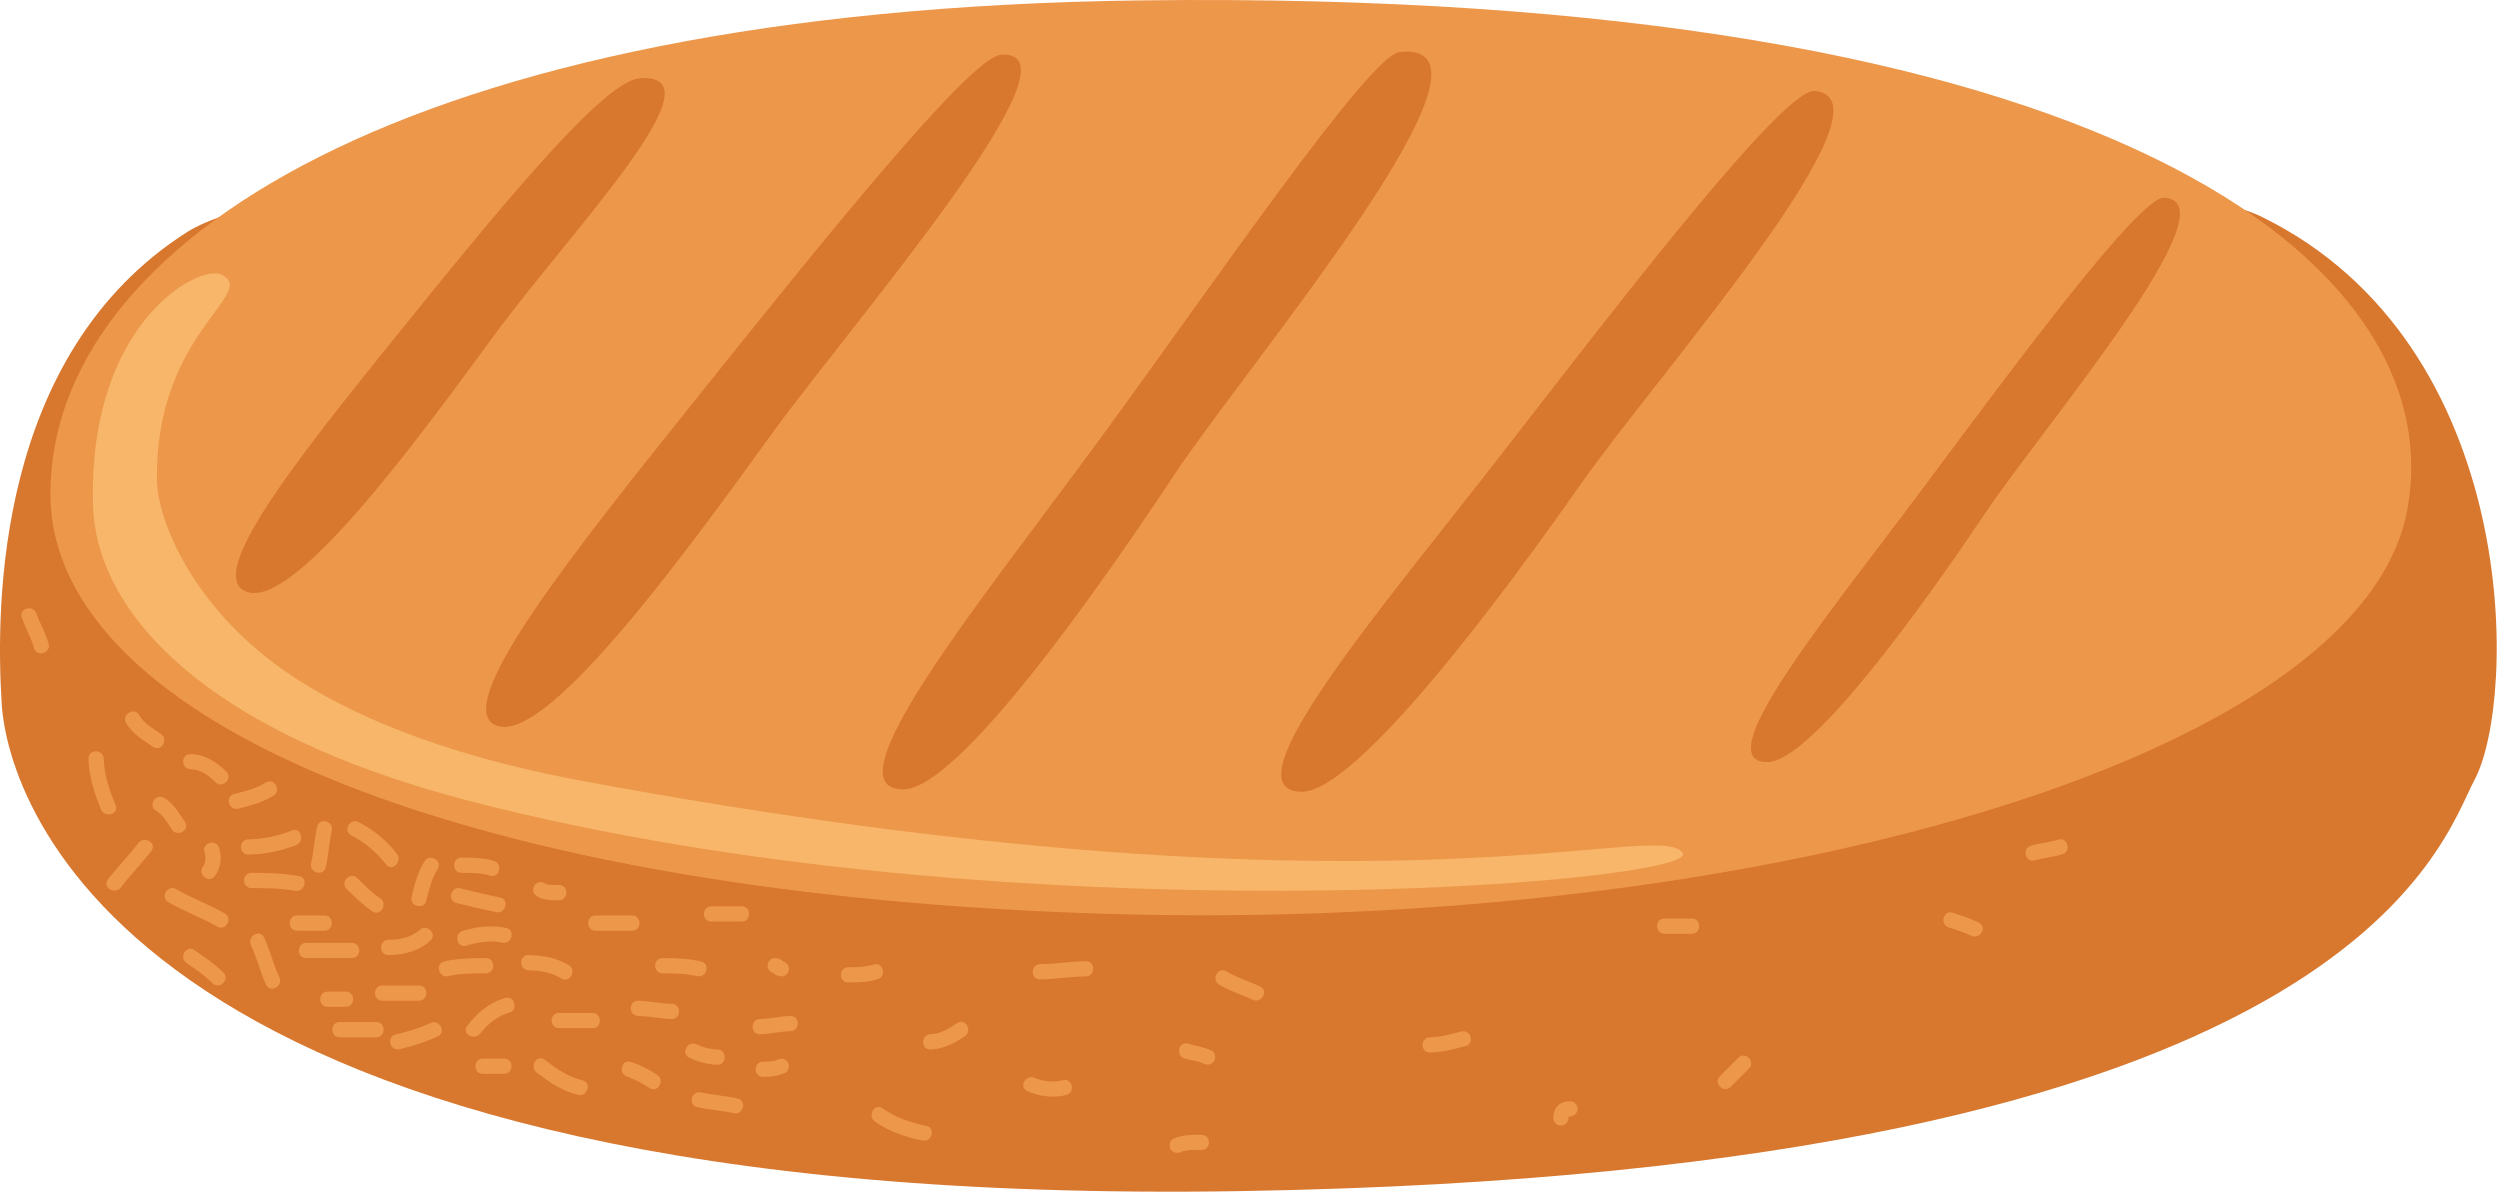 <svg width="699" height="334" viewBox="0 0 699 334" fill="none" xmlns="http://www.w3.org/2000/svg">
<g clip-path="url(#clip0_141_573)">
<path d="M632.26 60.563C582.14 36.083 110.314 29.056 52.415 64.816C-1.228 98.87 -1.228 169.55 0.476 196.79C2.179 224.043 35.386 338.136 347.02 333.03C658.66 327.923 682.66 235.176 691.86 218.083C703.78 195.936 705.487 96.323 632.26 60.563" fill="#D8772E"/>
<path d="M318.927 0.11C112.878 2.696 14.099 68.216 14.099 138.043C14.099 202.843 133.303 250.43 310.407 255.536C487.514 260.656 660.354 212.976 673.127 142.296C685.554 73.576 589.687 -3.304 318.927 0.11Z" fill="#ED974A"/>
<path d="M26.019 141.443C26.871 170.403 55.822 204.456 131.6 224.043C283.154 263.203 475.994 246.776 470.487 238.51C463.674 228.296 388.9 260.576 161.402 218.083C124.35 211.15 93.29 199.043 73.702 183.163C52.328 165.856 44.104 144.616 43.9 134.63C43.048 92.91 72.851 81.843 61.782 76.736C55.548 73.856 24.516 90.323 26.019 141.443Z" fill="#F7B669"/>
<path d="M179.007 21.87C171.141 22.363 152.338 42.603 119.385 83.336C86.433 124.056 55.834 161.083 69.171 165.523C82.51 169.963 117.031 122.576 138.215 93.696C159.399 64.816 202.554 20.39 179.007 21.87" fill="#D8772E"/>
<path d="M279.754 15.336C271.234 16.056 229.674 67.75 195.154 110.883C160.618 154.016 124.66 198.736 139.264 203.016C153.867 207.283 193.767 151.696 215.887 121.163C238.007 90.643 305.247 13.203 279.754 15.336Z" fill="#D8772E"/>
<path d="M391.3 14.563C382.807 15.496 339.327 79.39 306.78 123.763C274.234 168.136 231.22 220.71 252.514 220.71C267.86 220.71 307.247 164.59 327.967 133.27C348.674 101.95 426.207 10.723 391.3 14.563" fill="#D8772E"/>
<path d="M507.354 25.443C498.834 24.71 454.594 82.136 420.794 125.736C387.007 169.336 342.501 220.883 363.781 221.376C379.127 221.736 420.114 166.563 441.714 135.736C463.314 104.896 531.994 27.55 507.354 25.443Z" fill="#D8772E"/>
<path d="M605.141 55.27C598.287 54.856 564.007 101.15 537.821 136.296C511.634 171.443 477.021 213.096 494.127 213.083C506.461 213.07 538.167 168.616 554.834 143.803C571.514 119.003 624.981 56.47 605.141 55.27Z" fill="#D8772E"/>
<path d="M35.251 202.123C36.838 205.003 40.17 207.07 42.826 208.843C45.112 210.376 47.24 206.696 44.975 205.176C42.937 203.803 40.146 202.19 38.927 199.976C37.603 197.563 33.927 199.723 35.251 202.123" fill="#ED974A"/>
<path d="M24.742 212.123C24.853 217.136 26.381 221.696 28.225 226.31C29.23 228.83 33.349 227.723 32.33 225.176C30.634 220.936 29.102 216.75 29.001 212.123C28.939 209.376 24.683 209.376 24.742 212.123" fill="#ED974A"/>
<path d="M43.678 226.723C45.606 227.79 46.843 230.15 48.022 231.923C49.538 234.203 53.227 232.07 51.699 229.776C50.099 227.376 48.434 224.483 45.826 223.056C43.419 221.736 41.271 225.403 43.678 226.723" fill="#ED974A"/>
<path d="M47.083 252.27C51.483 254.83 56.307 256.523 60.707 259.083C63.086 260.47 65.227 256.79 62.855 255.403C58.456 252.856 53.631 251.15 49.233 248.603C46.854 247.216 44.711 250.896 47.083 252.27" fill="#ED974A"/>
<path d="M85.622 267.883C89.879 267.883 94.136 267.883 98.394 267.883C101.139 267.883 101.139 263.63 98.394 263.63C94.136 263.63 89.879 263.63 85.622 263.63C82.876 263.63 82.876 267.883 85.622 267.883Z" fill="#ED974A"/>
<path d="M70.295 248.31C74.387 248.31 78.466 248.336 82.502 249.083C85.184 249.576 86.331 245.47 83.634 244.976C79.215 244.163 74.778 244.043 70.295 244.043C67.55 244.043 67.55 248.31 70.295 248.31Z" fill="#ED974A"/>
<path d="M66.605 226.096C70.01 225.243 73.482 224.363 76.479 222.47C78.791 221.003 76.656 217.323 74.33 218.79C71.638 220.496 68.53 221.216 65.472 221.99C62.811 222.656 63.941 226.763 66.605 226.096" fill="#ED974A"/>
<path d="M98.171 233.536C101.972 235.51 105.339 238.336 107.958 241.723C109.635 243.896 112.626 240.856 110.969 238.71C108.157 235.07 104.402 231.976 100.32 229.87C97.886 228.603 95.733 232.283 98.171 233.536" fill="#ED974A"/>
<path d="M96.888 248.536C99.156 250.803 101.476 253.016 104.131 254.83C106.406 256.376 108.532 252.683 106.28 251.15C103.931 249.55 101.904 247.523 99.899 245.523C97.956 243.576 94.946 246.59 96.888 248.536Z" fill="#ED974A"/>
<path d="M111.733 293.363C115.422 292.43 119.021 291.39 122.458 289.736C124.93 288.536 122.77 284.87 120.309 286.056C117.214 287.55 113.921 288.416 110.601 289.256C107.938 289.923 109.069 294.03 111.733 293.363" fill="#ED974A"/>
<path d="M91.582 281.51C93.286 281.51 94.989 281.51 96.691 281.51C99.436 281.51 99.436 277.256 96.691 277.256C94.989 277.256 93.286 277.256 91.582 277.256C88.837 277.256 88.837 281.51 91.582 281.51Z" fill="#ED974A"/>
<path d="M125.355 272.923C128.807 272.11 132.333 272.15 135.858 272.15C138.603 272.15 138.603 267.883 135.858 267.883C131.947 267.896 128.051 267.923 124.223 268.816C121.55 269.443 122.685 273.55 125.355 272.923Z" fill="#ED974A"/>
<path d="M127.628 252.483C131.304 253.403 134.984 254.283 138.698 255.043C141.378 255.59 142.519 251.483 139.83 250.936C136.116 250.19 132.436 249.296 128.76 248.376C126.096 247.71 124.966 251.816 127.628 252.483Z" fill="#ED974A"/>
<path d="M149.679 250.23C151.471 251.79 154.051 251.71 156.294 251.71C159.039 251.71 159.039 247.456 156.294 247.456C155.53 247.456 154.767 247.443 154.004 247.403C153.707 247.376 153.442 247.35 153.16 247.296C152.839 247.23 152.495 247.056 152.69 247.23C151.814 246.47 150.543 246.363 149.679 247.23C148.903 248.003 148.802 249.47 149.679 250.23Z" fill="#ED974A"/>
<path d="M185.247 272.15C188.5 272.15 191.714 272.19 194.9 272.923C197.567 273.536 198.7 269.43 196.02 268.816C192.474 267.99 188.874 267.896 185.247 267.883C182.5 267.883 182.5 272.15 185.247 272.15" fill="#ED974A"/>
<path d="M156.294 287.47C159.415 287.47 162.538 287.47 165.661 287.47C168.407 287.47 168.407 283.216 165.661 283.216C162.538 283.216 159.415 283.216 156.294 283.216C153.547 283.216 153.547 287.47 156.294 287.47Z" fill="#ED974A"/>
<path d="M150.11 299.95C153.669 302.616 157.281 305.136 161.687 306.123C164.367 306.736 165.501 302.63 162.821 302.03C158.773 301.11 155.522 298.723 152.259 296.283C150.059 294.63 147.941 298.323 150.11 299.95Z" fill="#ED974A"/>
<path d="M194.9 309.536C198.26 310.31 201.74 310.456 205.114 311.243C207.78 311.856 208.914 307.75 206.247 307.136C202.874 306.35 199.394 306.216 196.02 305.43C193.354 304.816 192.22 308.91 194.9 309.536Z" fill="#ED974A"/>
<path d="M212.487 289.176C215.354 289.123 218.14 288.363 221.007 288.323C223.74 288.283 223.754 284.03 221.007 284.07C218.14 284.11 215.354 284.856 212.487 284.923C209.754 284.976 209.74 289.23 212.487 289.176Z" fill="#ED974A"/>
<path d="M237.181 274.696C239.967 274.696 242.727 274.603 245.407 273.776C248.021 272.963 246.914 268.856 244.274 269.67C241.954 270.39 239.607 270.443 237.181 270.443C234.434 270.443 234.434 274.696 237.181 274.696" fill="#ED974A"/>
<path d="M198.86 257.67C201.7 257.67 204.54 257.67 207.38 257.67C210.127 257.67 210.127 253.416 207.38 253.416C204.54 253.416 201.7 253.416 198.86 253.416C196.127 253.416 196.127 257.67 198.86 257.67Z" fill="#ED974A"/>
<path d="M287.194 305.056C290.407 306.536 294.78 307.123 298.207 306.123C300.834 305.363 299.714 301.256 297.074 302.03C294.807 302.683 291.501 302.376 289.341 301.39C286.861 300.256 284.7 303.923 287.194 305.056" fill="#ED974A"/>
<path d="M244.621 313.576C248.527 316.376 253.234 317.923 257.901 318.896C260.581 319.456 261.714 315.363 259.034 314.79C254.687 313.883 250.421 312.51 246.767 309.896C244.527 308.296 242.407 311.99 244.621 313.576Z" fill="#ED974A"/>
<path d="M260.167 293.43C263.821 293.323 266.794 291.71 269.754 289.736C272.034 288.216 269.9 284.536 267.607 286.056C265.3 287.59 263.021 289.096 260.167 289.176C257.434 289.256 257.421 293.51 260.167 293.43" fill="#ED974A"/>
<path d="M290.821 273.843C295.101 273.79 299.327 273.056 303.594 273.003C306.341 272.963 306.341 268.696 303.594 268.736C299.327 268.803 295.101 269.523 290.821 269.59C288.087 269.63 288.074 273.883 290.821 273.843Z" fill="#ED974A"/>
<path d="M340.834 275.256C343.741 277.11 347.114 278.03 350.207 279.523C352.66 280.71 354.82 277.043 352.354 275.843C349.274 274.35 345.887 273.43 342.981 271.59C340.661 270.11 338.527 273.803 340.834 275.256Z" fill="#ED974A"/>
<path d="M331.127 295.91C332.887 296.483 334.9 296.603 336.58 297.403C337.634 297.896 338.874 297.696 339.487 296.63C340.034 295.696 339.78 294.216 338.727 293.723C336.66 292.75 334.42 292.496 332.26 291.803C329.634 290.963 328.527 295.07 331.127 295.91" fill="#ED974A"/>
<path d="M330.207 322.096C331.927 321.323 334.127 321.536 335.954 321.536C338.7 321.523 338.7 317.27 335.954 317.27C333.26 317.27 330.567 317.283 328.06 318.416C327.007 318.896 326.767 320.403 327.301 321.323C327.927 322.403 329.154 322.576 330.207 322.096" fill="#ED974A"/>
<path d="M399.807 294.283C403.234 294.23 406.447 293.336 409.74 292.51C412.407 291.83 411.274 287.723 408.607 288.403C405.687 289.136 402.847 289.976 399.807 290.03C397.074 290.07 397.061 294.323 399.807 294.283" fill="#ED974A"/>
<path d="M6.087 172.67C7.106 175.563 8.693 178.203 9.493 181.176C10.203 183.83 14.31 182.71 13.598 180.043C12.796 177.056 11.211 174.43 10.191 171.536C9.287 168.963 5.173 170.07 6.087 172.67Z" fill="#ED974A"/>
<path d="M69.444 238.936C74.051 238.87 78.486 237.963 82.782 236.31C85.315 235.336 84.215 231.216 81.65 232.203C77.696 233.723 73.69 234.616 69.444 234.683C66.702 234.723 66.698 238.976 69.444 238.936Z" fill="#ED974A"/>
<path d="M59.88 245.123C61.8 242.976 62.068 239.763 61.279 237.096C60.504 234.47 56.395 235.59 57.174 238.23C57.522 239.403 57.602 241.296 56.87 242.123C55.046 244.15 58.046 247.176 59.88 245.123" fill="#ED974A"/>
<path d="M70.16 264.283C71.868 267.856 72.707 271.763 74.418 275.35C75.6 277.83 79.271 275.67 78.094 273.203C76.386 269.63 75.547 265.71 73.836 262.136C72.654 259.656 68.983 261.816 70.16 264.283Z" fill="#ED974A"/>
<path d="M106.908 279.803C110.314 279.803 113.72 279.803 117.126 279.803C119.871 279.803 119.871 275.55 117.126 275.55C113.72 275.55 110.314 275.55 106.908 275.55C104.163 275.55 104.163 279.803 106.908 279.803Z" fill="#ED974A"/>
<path d="M108.611 267.043C112.852 266.976 117.16 265.976 120.334 263.003C122.346 261.136 119.327 258.123 117.323 260.003C114.999 262.163 111.686 262.736 108.611 262.776C105.868 262.816 105.864 267.07 108.611 267.043Z" fill="#ED974A"/>
<path d="M119.179 251.856C119.944 248.79 120.664 245.683 122.37 242.99C123.843 240.67 120.158 238.536 118.694 240.843C116.795 243.843 115.926 247.31 115.072 250.723C114.406 253.39 118.512 254.51 119.179 251.856" fill="#ED974A"/>
<path d="M130.463 264.403C133.583 263.416 137.167 262.856 140.402 263.55C143.076 264.136 144.215 260.03 141.532 259.456C137.551 258.59 133.194 259.083 129.332 260.296C126.723 261.123 127.838 265.23 130.463 264.403" fill="#ED974A"/>
<path d="M134.291 288.976C136.354 286.296 139.092 284.043 142.385 283.136C145.029 282.416 143.905 278.31 141.253 279.03C136.822 280.256 133.371 283.256 130.614 286.83C128.936 289.003 132.638 291.11 134.291 288.976Z" fill="#ED974A"/>
<path d="M135.007 300.243C137.752 300.243 137.752 295.99 135.007 295.99C132.262 295.99 132.262 300.243 135.007 300.243Z" fill="#ED974A"/>
<path d="M135.858 300.243C137.56 300.243 139.265 300.243 140.967 300.243C143.713 300.243 143.713 295.99 140.967 295.99C139.265 295.99 137.56 295.99 135.858 295.99C133.112 295.99 133.112 300.243 135.858 300.243Z" fill="#ED974A"/>
<path d="M147.779 271.296C150.924 271.336 154.214 271.87 156.922 273.563C159.259 275.016 161.394 271.336 159.071 269.883C155.741 267.803 151.65 267.096 147.779 267.043C145.031 267.003 145.035 271.256 147.779 271.296" fill="#ED974A"/>
<path d="M166.514 260.23C169.914 260.23 173.327 260.23 176.727 260.23C179.474 260.23 179.474 255.963 176.727 255.963C173.327 255.963 169.914 255.963 166.514 255.963C163.767 255.963 163.767 260.23 166.514 260.23Z" fill="#ED974A"/>
<path d="M178.434 284.07C181.581 284.123 184.647 284.87 187.794 284.923C190.541 284.963 190.541 280.71 187.794 280.656C184.647 280.603 181.581 279.856 178.434 279.803C175.687 279.763 175.687 284.016 178.434 284.07Z" fill="#ED974A"/>
<path d="M175.314 301.016C177.58 301.79 179.607 302.896 181.62 304.216C183.914 305.723 186.047 302.043 183.767 300.536C181.46 299.016 179.06 297.803 176.447 296.91C173.834 296.03 172.727 300.136 175.314 301.016" fill="#ED974A"/>
<path d="M213.341 301.096C215.527 301.096 217.527 300.883 219.527 299.95C220.58 299.47 220.834 297.976 220.287 297.043C219.66 295.976 218.434 295.79 217.38 296.283C216.114 296.87 214.701 296.843 213.341 296.843C210.594 296.843 210.594 301.096 213.341 301.096" fill="#ED974A"/>
<path d="M216.74 272.15C216.367 272.07 216.274 272.07 216.487 272.11L216.141 271.963C216.314 272.083 216.247 272.016 215.914 271.776C216.047 271.883 216.154 272.003 216.274 272.123C216.9 272.683 217.607 272.963 218.447 273.003C219.607 273.056 220.58 271.99 220.58 270.87C220.58 269.67 219.607 268.79 218.447 268.736C218.834 268.816 218.914 268.816 218.714 268.776L219.06 268.923C218.874 268.803 218.954 268.87 219.287 269.11C219.154 269.003 219.047 268.883 218.927 268.763C218.3 268.203 217.594 267.923 216.74 267.883C215.58 267.83 214.62 268.896 214.62 270.016C214.62 271.216 215.594 272.096 216.74 272.15Z" fill="#ED974A"/>
<path d="M192.687 295.696C195.167 296.896 197.794 297.63 200.567 297.696C203.314 297.75 203.314 293.496 200.567 293.43C198.581 293.39 196.621 292.883 194.834 292.016C192.367 290.83 190.207 294.496 192.687 295.696" fill="#ED974A"/>
<path d="M465.367 261.083C467.927 261.083 470.487 261.083 473.034 261.083C475.78 261.083 475.78 256.816 473.034 256.816C470.487 256.816 467.927 256.816 465.367 256.816C462.634 256.816 462.634 261.083 465.367 261.083Z" fill="#ED974A"/>
<path d="M483.901 303.883C485.607 302.176 487.314 300.47 489.021 298.763C490.954 296.83 487.954 293.816 486.007 295.763C484.301 297.456 482.594 299.163 480.901 300.87C478.954 302.816 481.967 305.816 483.901 303.883Z" fill="#ED974A"/>
<path d="M438.554 312.59C438.554 312.456 438.554 312.323 438.567 312.176C438.514 312.843 438.554 312.323 438.607 312.15C438.741 311.603 438.434 312.456 438.594 312.15C438.847 311.683 438.341 312.43 438.567 312.176C438.834 311.896 438.127 312.483 438.447 312.256C438.901 311.963 438.087 312.376 438.421 312.243C438.567 312.19 438.727 312.163 438.887 312.136C438.207 312.256 438.807 312.163 438.981 312.163C440.141 312.15 441.101 311.203 441.101 310.043C441.101 308.883 440.141 307.896 438.981 307.91C437.701 307.923 436.5 308.27 435.554 309.163C434.634 310.043 434.314 311.363 434.301 312.59C434.274 313.75 435.274 314.723 436.421 314.723C437.594 314.723 438.54 313.75 438.554 312.59" fill="#ED974A"/>
<path d="M544.847 259.296C546.967 260.003 549.127 260.656 551.154 261.643C553.607 262.83 555.767 259.163 553.301 257.963C550.941 256.816 548.447 256.016 545.981 255.19C543.367 254.323 542.247 258.43 544.847 259.296Z" fill="#ED974A"/>
<path d="M568.967 240.563C571.474 239.79 574.114 239.643 576.634 238.87C579.247 238.056 578.127 233.936 575.501 234.763C572.994 235.536 570.341 235.683 567.834 236.456C565.221 237.27 566.341 241.376 568.967 240.563Z" fill="#ED974A"/>
<path d="M52.193 269.296C54.754 271.016 57.221 272.763 59.425 274.923C61.385 276.856 64.397 273.843 62.435 271.923C59.979 269.51 57.197 267.536 54.34 265.63C52.05 264.096 49.92 267.79 52.193 269.296Z" fill="#ED974A"/>
<path d="M33.818 248.096C36.51 244.576 39.639 241.416 42.333 237.883C43.999 235.696 40.298 233.59 38.657 235.736C35.965 239.256 32.835 242.43 30.142 245.95C28.475 248.136 32.177 250.256 33.818 248.096Z" fill="#ED974A"/>
<path d="M53.267 215.096C56.154 215.176 58.287 216.776 60.276 218.736C62.236 220.656 65.247 217.643 63.287 215.723C60.47 212.963 57.311 210.95 53.267 210.843C50.519 210.763 50.526 215.03 53.267 215.096Z" fill="#ED974A"/>
<path d="M83.069 260.23C85.622 260.23 88.177 260.23 90.731 260.23C93.477 260.23 93.477 255.963 90.731 255.963C88.177 255.963 85.622 255.963 83.069 255.963C80.322 255.963 80.322 260.23 83.069 260.23Z" fill="#ED974A"/>
<path d="M91.081 242.483C91.862 239.11 92.002 235.643 92.783 232.27C93.403 229.603 89.298 228.456 88.678 231.136C87.897 234.51 87.757 237.976 86.975 241.35C86.355 244.03 90.46 245.163 91.081 242.483Z" fill="#ED974A"/>
<path d="M129.046 244.043C131.738 244.043 134.403 244.016 136.995 244.816C139.623 245.643 140.738 241.536 138.127 240.723C135.183 239.803 132.102 239.79 129.046 239.79C126.3 239.79 126.3 244.043 129.046 244.043" fill="#ED974A"/>
<path d="M94.989 290.03C98.394 290.03 101.799 290.03 105.206 290.03C107.951 290.03 107.951 285.763 105.206 285.763C101.799 285.763 98.394 285.763 94.989 285.763C92.242 285.763 92.242 290.03 94.989 290.03Z" fill="#ED974A"/>
</g>
<defs>
<clipPath id="clip0_141_573">
<rect width="698.083" height="333.196" fill="white"/>
</clipPath>
</defs>
</svg>
